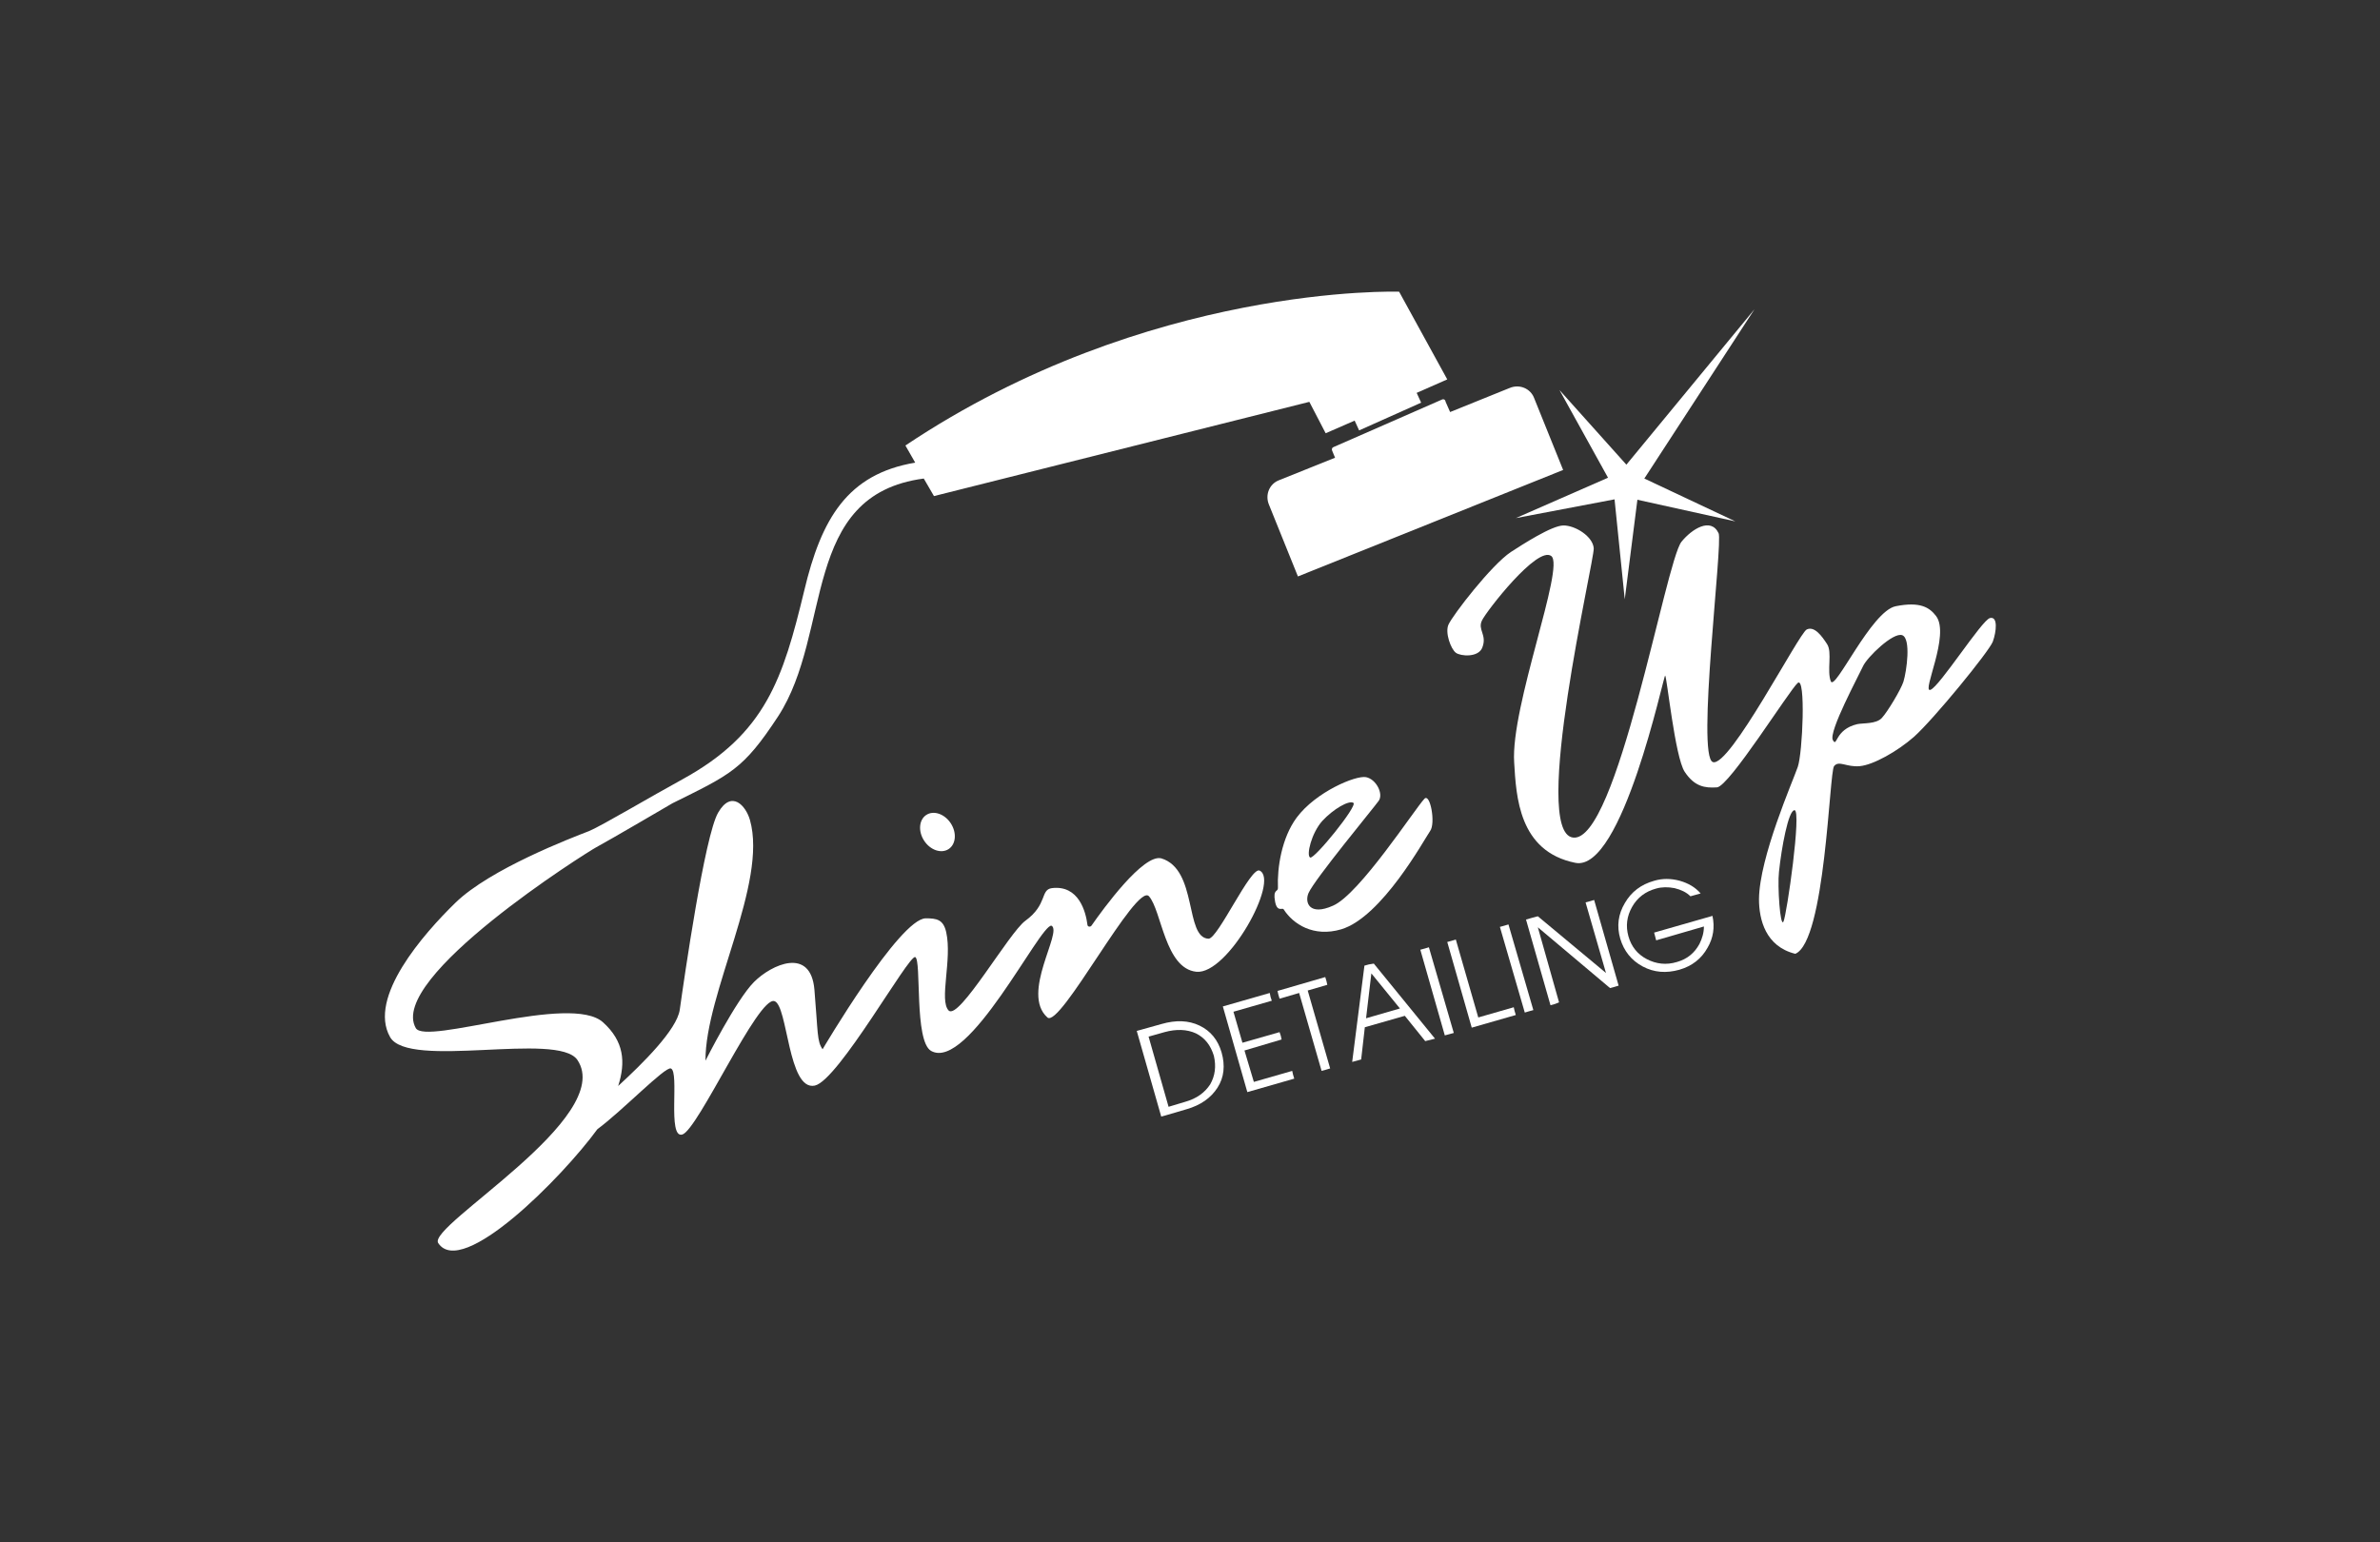 <?xml version="1.0" encoding="utf-8"?>
<!-- Generator: Adobe Illustrator 21.0.2, SVG Export Plug-In . SVG Version: 6.00 Build 0)  -->
<!DOCTYPE svg PUBLIC "-//W3C//DTD SVG 1.1//EN" "http://www.w3.org/Graphics/SVG/1.1/DTD/svg11.dtd">
<svg version="1.1" id="Layer_4" xmlns="http://www.w3.org/2000/svg" xmlns:xlink="http://www.w3.org/1999/xlink" x="0px" y="0px"
	 viewBox="0 0 583.3 378" style="enable-background:new 0 0 583.3 378;" xml:space="preserve">
<rect x="0" y="0" width="583.3" height="378" fill="#333333" stroke="none"/>
<style type="text/css">
	.st0{fill:#FFFFFF;}
</style>
<g>
	<path class="st0" d="M353.5,97.9l-26.7,11.7c-0.3,0.1-0.5,0.5-0.3,0.9l0.7,1.7l-13.7,5.5c-2.4,0.9-3.5,3.6-2.5,6l7.1,17.6l65-26.1
		l-7.1-17.6c-0.9-2.4-3.6-3.5-6-2.5l-14.6,5.9l-1.1-2.5C354.2,97.9,353.8,97.8,353.5,97.9z"/>
	<polygon class="st0" points="371.5,127 395.7,122.4 398.2,146.9 401.3,122.5 425.3,127.8 403,117.3 430,75.8 398.6,113.9 
		382.2,95.6 394.1,117.1 	"/>
	<path class="st0" d="M281.6,219.7c3.1,3.5,3.9,17.7,11.6,18.5c7.7,0.8,20.5-22.5,15.5-24.8c-2.2-1-10.2,16.7-12.5,16.7
		c-5.9-0.2-2.6-17-11.6-19.7c-4.4-1.1-14.1,12.2-17.1,16.5c-0.3,0.4-1,0.3-1-0.3c-0.4-3.1-2.1-9.7-8.7-8.9c-2.9,0.4-1,4-6.5,8
		c-4,2.9-16.3,24.5-18.8,22c-2.4-2.5,0.9-12.5-0.6-19.2c-0.7-3.1-2.3-3.4-5-3.4c-6.4,0-25.3,32.1-25.3,32.1c-1.4-2-1.1-4-2-14.6
		s-10.5-6.2-14.8-1.9c-4.4,4.4-11.9,19.3-11.9,19.3c-0.1-16.5,15.3-43.5,10.9-59c-1-3.5-4.5-7.5-7.8-1.8s-8.3,40.5-9.4,48.3
		c-0.7,4.9-9.1,13.2-15.1,18.7c1.9-5.9,1.4-11-3.7-15.6c-7.9-7.2-43.5,5.7-45.9,1.4c-7-12.3,42.1-43.2,44.2-44.3
		c3-1.6,18.7-10.8,18.7-10.8c14.3-7.1,17.3-8.2,25.9-21.3c13.4-20.6,5.4-54.3,35.7-58.3l2.5,4.3l92-23.1l4,7.7l7.1-3.1l1.1,2.4
		l15.2-6.8l-1.1-2.4l7.5-3.3l-11.8-21.5c0,0-61.5-2.1-121,37.7l2.4,4.2c-16.6,2.8-23,13.7-27.2,31.4c-5.2,21.5-9.4,35-29.8,46.2
		c-7.7,4.2-19.8,11.4-22.9,12.7c-4.4,1.7-24.3,9.3-32.8,17.6c-7.8,7.6-21.5,23.2-16,32.9c4.5,8,41.1-1.4,45.9,5.6
		c9.5,14.1-36.9,40.7-34.1,44.9c5.8,8.8,30.4-16.1,39-27.9c6.1-4.5,16.6-15.4,18-14.9c2.2,0.7-0.9,17.2,2.8,16.2
		c3.8-1,18.6-34,22.6-32.7c3.3,1,3.3,22.1,9.9,20.7c5.8-1.3,23-32.1,24.6-31.5s-0.3,20.6,3.9,23c9.1,5.1,26.7-31.1,29.5-30.7
		c2.8,1.5-7.6,16.6-1,22.5C259.8,252.2,278.5,216.2,281.6,219.7z"/>
	<ellipse transform="matrix(0.837 -0.547 0.547 0.837 -74.066 159.063)" class="st0" cx="229.8" cy="203.8" rx="3.9" ry="5"/>
	<path class="st0" d="M350.5,203.7c1.4-1.9,0-9.4-1.4-7.9c-2.3,2.4-15.9,23.4-22.4,26.2c-5.8,2.6-7-0.8-6-3.1
		c1.5-3.4,16-20.9,17.2-22.6s-0.6-5.3-3.1-5.8s-12.3,3.6-17,9.9c-3.7,5-4.8,12.3-4.6,17.2c0.1,1.1-1.3,0.2-0.7,3.4
		c0.5,2.7,1.8,1.4,2.1,1.9c2.3,3.6,7.3,6.9,14.1,4.9C338.7,224.8,349.1,205.7,350.5,203.7z M324.1,201.2c2.7-2.9,6.5-5.1,7.6-4.4
		s-9.6,13.9-10.6,13.4S321.4,204.2,324.1,201.2z"/>
	<path class="st0" d="M487.7,151.5c-2,0.5-12.4,16.9-14.6,17.6s4.9-13.5,1.4-18.1c-1.6-2.1-3.9-3.6-9.9-2.4s-14.9,21-15.9,18.4
		s0.4-7.1-0.9-9.1s-3.1-4.5-5-3.6s-18.9,33.9-23,32.5s2.5-53.8,1.4-56.1c-1.9-4-6.6-1-9.1,2.1c-3.9,4.9-15.8,74-26.6,72.5
		c-10.4-1.4,5.3-68,5.1-70.9s-4.5-5.6-7.4-5.6s-10.1,4.7-12.9,6.5c-4.8,3.2-14.2,15.4-15.3,17.8c-0.9,2,0.6,6,1.8,6.9
		s5.6,1.2,6.5-1.3c1.2-3.1-1.2-4.3-0.1-6.6s13.6-18.4,17-15.8s-10,36.9-9.1,50.6c0.5,8.3,1.1,21.8,15,24.6
		c11.5,2.3,21.6-45.9,22-45.9s2.4,20,4.8,23.6s4.9,4,7.9,3.8s17.8-23.9,19.8-25.6s1.2,17.2,0,20.6c-1.2,3.5-9.4,22.1-9.5,32.4
		c0,5,1.6,11.6,8.9,13.4c7.4-3.1,8.3-44.5,9.5-46s3,0.3,6.3,0s9.2-3.6,13.3-7.2c4.9-4.4,18.3-20.8,19.3-23.3
		C489.3,154.8,489.7,151,487.7,151.5z M437.1,225.9c-0.8,1.6-1.5-8.7-1.1-12.2c0.6-5.8,2.3-15.1,3.8-15.1
		C441.6,198.5,437.9,224.3,437.1,225.9z M466.5,167.1c-0.6,1.9-3.9,7.4-5.3,8.9s-4.5,1.2-6,1.5c-5.6,1.3-4.9,5.9-6,3.9
		s6.4-15.9,7.4-18.1s7.4-8.4,9.6-7.6S467.3,164.5,466.5,167.1z"/>
	<path class="st0" d="M294,251.4c-2.7-1.3-5.8-1.4-9.3-0.4l-5,1.4l-1.1,0.3l6,21l1.1-0.3l5.1-1.5c3.5-1,6-2.8,7.6-5.3s1.9-5.4,1-8.6
		C298.5,254.9,296.7,252.7,294,251.4z M296.6,265.8c-1.3,2-3.3,3.5-6.2,4.3l-4,1.2l-4.9-17.2l3.9-1.1c2.9-0.8,5.5-0.7,7.7,0.3
		c2.2,1.1,3.6,2.9,4.4,5.5C298.1,261.4,297.8,263.7,296.6,265.8z"/>
	<polygon class="st0" points="316.7,262.5 307.3,265.2 305,257.5 314.1,254.8 313.9,253.9 313.6,253 304.5,255.6 302.3,248 
		311.7,245.3 311.4,244.4 311.2,243.4 299.7,246.7 305.7,267.7 317.2,264.4 316.9,263.4 	"/>
	<polygon class="st0" points="325.3,241.4 325.1,240.5 324.8,239.5 313.1,242.9 313.3,243.8 313.6,244.8 318.4,243.4 323.9,262.5 
		325,262.2 326,261.9 320.5,242.8 	"/>
	<path class="st0" d="M335.5,236.4l-1.1,0.3l-3,23.6l1.1-0.3l1.1-0.3l0.9-7.9l9.8-2.8l5,6.2l1.2-0.3l1.2-0.3l-15-18.4L335.5,236.4z
		 M334.8,249.6l1.3-11l7,8.6L334.8,249.6z"/>
	<polygon class="st0" points="349.2,232.5 348.1,232.8 354.1,253.8 355.2,253.5 356.3,253.2 350.2,232.2 	"/>
	<polygon class="st0" points="371,246.9 362.3,249.4 356.8,230.3 355.8,230.6 354.7,230.9 360.7,251.9 371.5,248.8 371.2,247.8 	"/>
	<polygon class="st0" points="368.7,226.9 367.6,227.2 373.7,248.2 374.7,247.9 375.8,247.6 369.7,226.6 	"/>
	<polygon class="st0" points="389.7,220.9 388.6,221.2 393.6,238.5 376.9,224.6 375.4,225 374,225.4 380,246.4 381.1,246.1 
		382.1,245.7 376.9,227.3 394.6,242.2 395.7,241.9 396.7,241.6 390.7,220.6 	"/>
	<path class="st0" d="M405.4,228.6l0.5,1.9l11.7-3.4c0,1.5-0.4,2.9-1.1,4.3c-1.2,2.2-3,3.7-5.5,4.4c-2.6,0.8-5.1,0.5-7.4-0.7
		c-2.3-1.2-3.8-3.1-4.5-5.6c-0.7-2.5-0.4-4.9,0.9-7.2c1.3-2.3,3.3-3.8,5.9-4.5c1.4-0.4,2.9-0.4,4.5-0.1c1.6,0.4,2.9,1,3.9,2l2.5-0.7
		c-1.3-1.5-3-2.5-5.1-3.1c-2.2-0.6-4.3-0.6-6.3,0c-3.2,0.9-5.6,2.7-7.2,5.5c-1.6,2.7-2,5.6-1.1,8.7c0.9,3,2.7,5.3,5.5,6.8
		c2.8,1.5,5.8,1.7,9,0.8c3.1-0.9,5.4-2.7,6.9-5.4c1.4-2.4,1.8-5,1.2-7.8L405.4,228.6z"/>
</g>
</svg>
